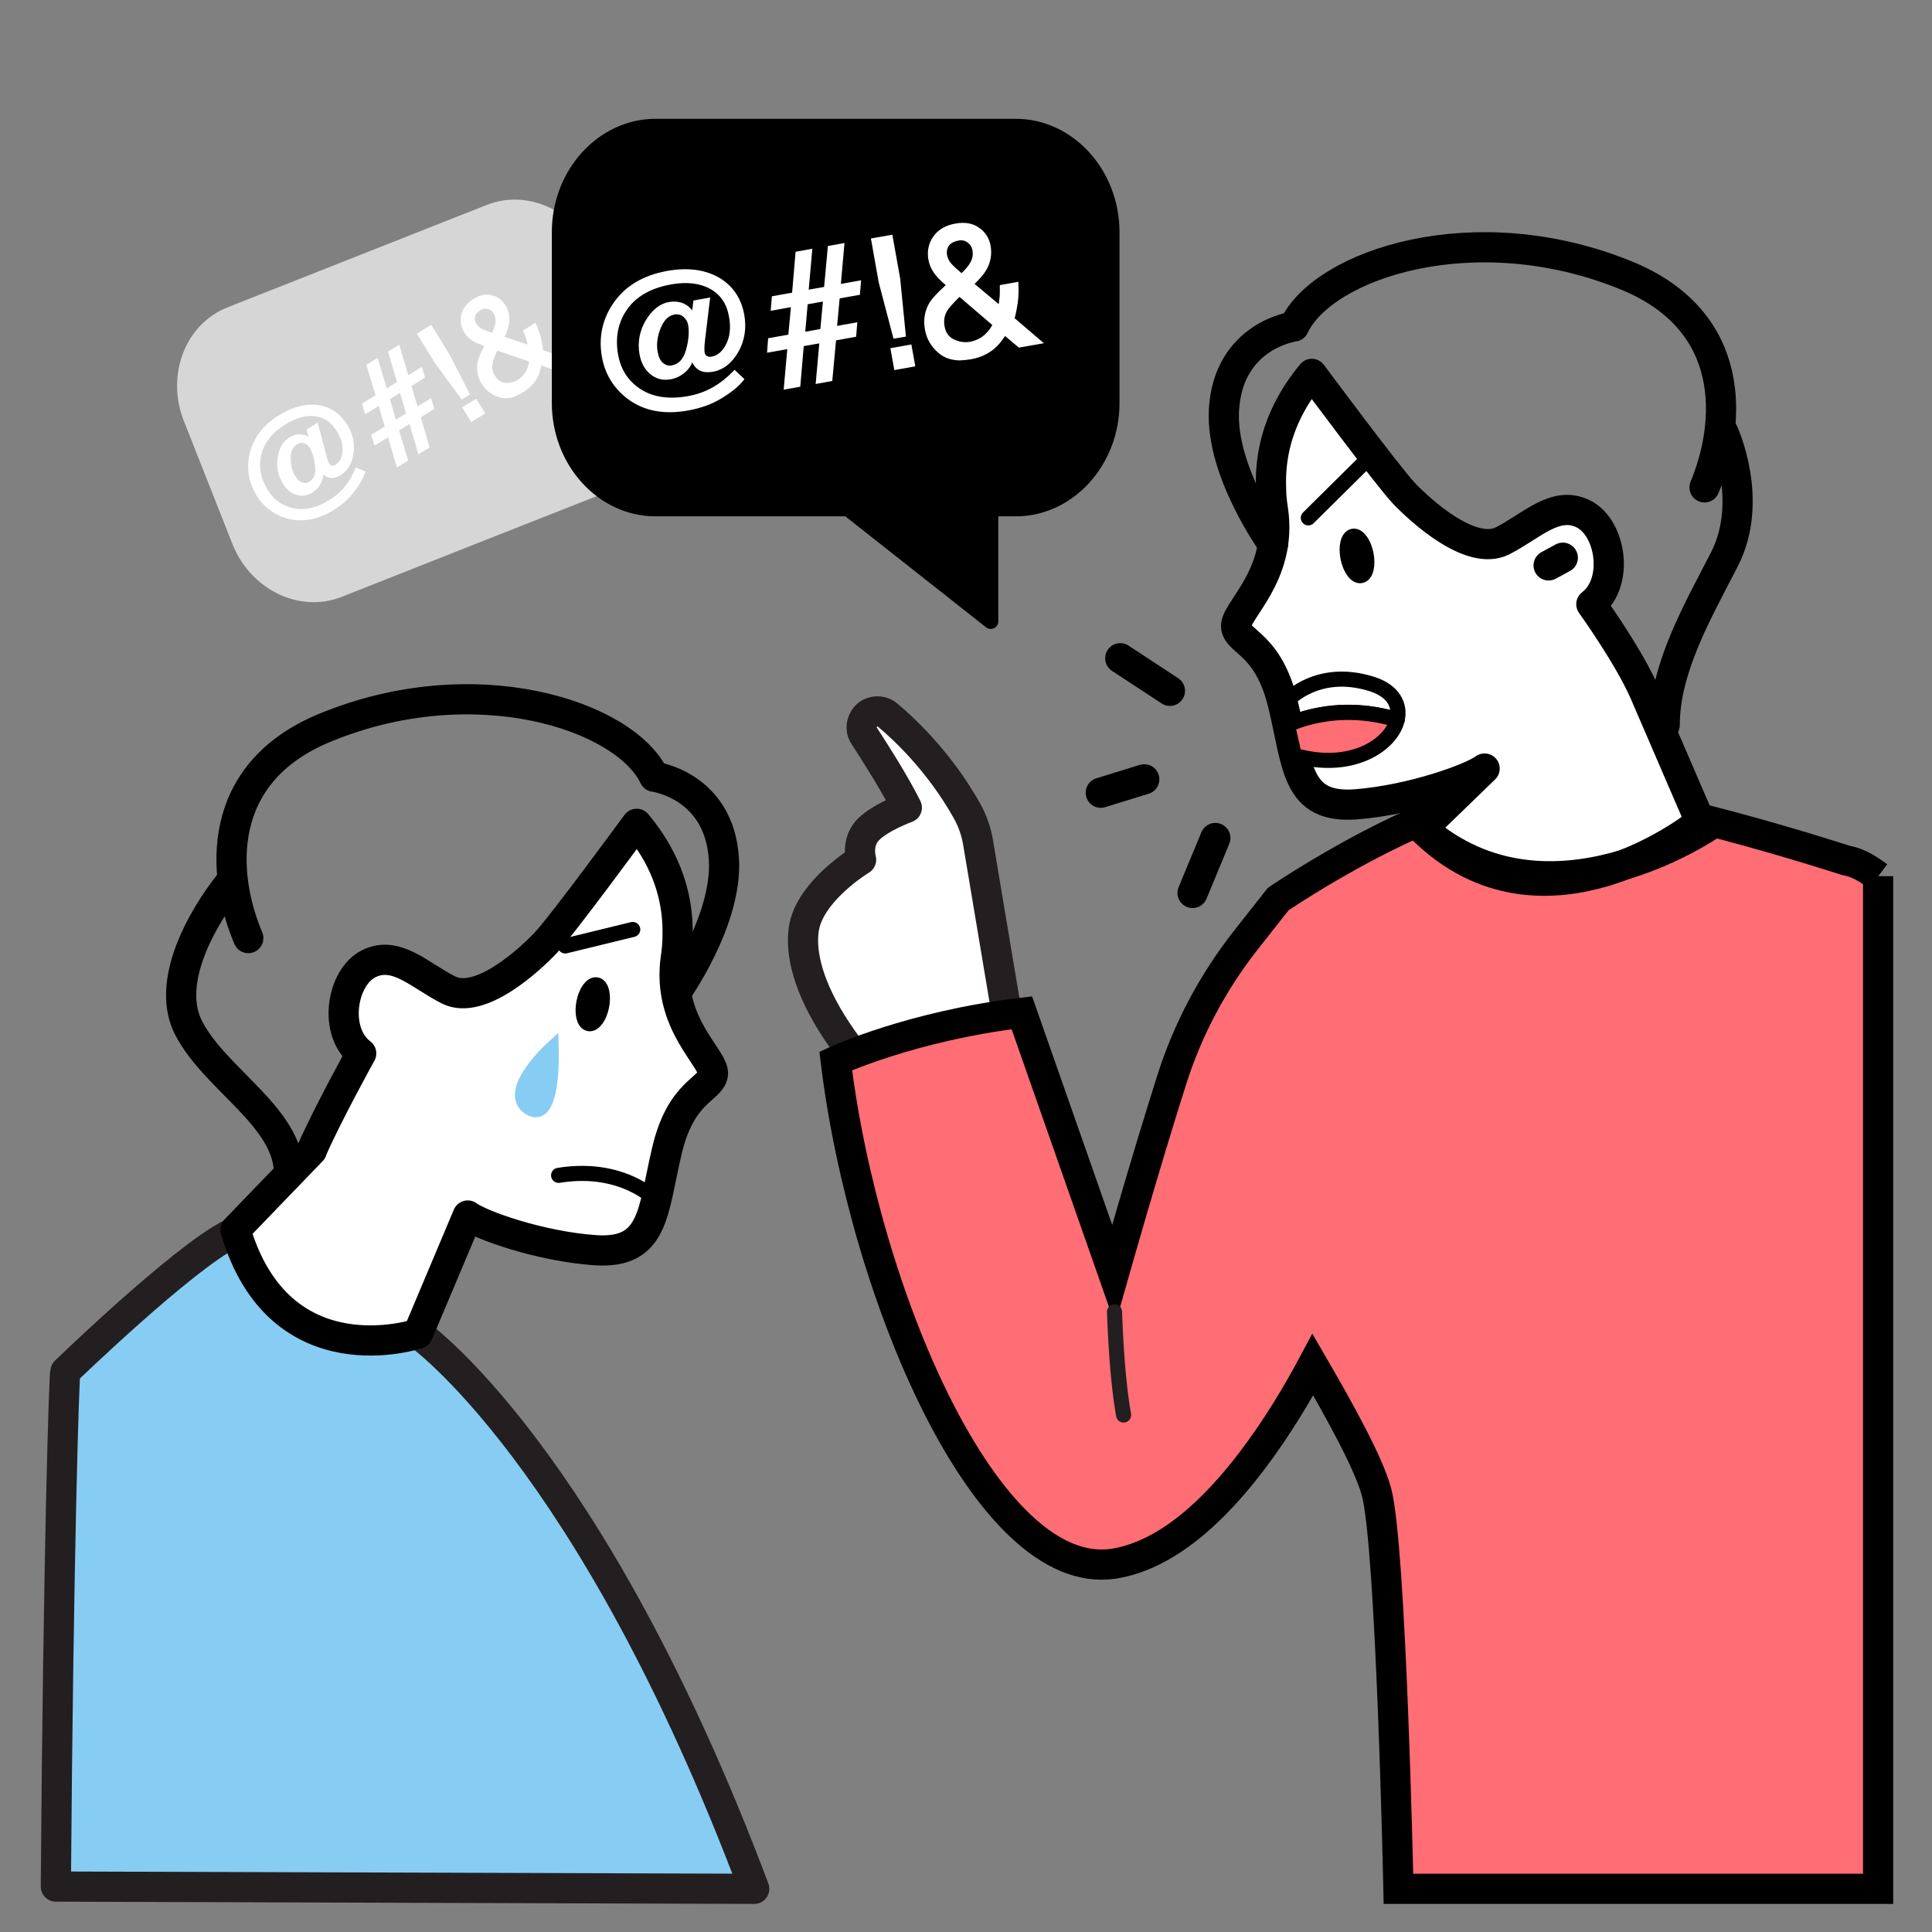 <?xml version="1.0" encoding="UTF-8"?>
<svg id="Calque_1" data-name="Calque 1" xmlns="http://www.w3.org/2000/svg" viewBox="0 0 128 128">
  <rect x="0" y="0" width="128" height="128" fill="#808080" stroke="none"/>
  <defs>
    <style>
      .cls-1, .cls-2, .cls-3, .cls-4, .cls-5, .cls-6, .cls-7, .cls-8, .cls-9, .cls-10, .cls-11 {
        stroke-linecap: round;
      }

      .cls-1, .cls-2, .cls-3, .cls-4, .cls-6, .cls-7, .cls-8, .cls-9, .cls-10, .cls-11 {
        stroke-linejoin: round;
      }

      .cls-1, .cls-4, .cls-5, .cls-12, .cls-8, .cls-9, .cls-13, .cls-11 {
        stroke: #000;
      }

      .cls-1, .cls-12 {
        fill: #ff6d75;
      }

      .cls-2 {
        fill: #d6d6d6;
        stroke: #d6d6d6;
      }

      .cls-3, .cls-4, .cls-9, .cls-13, .cls-10 {
        fill: none;
      }

      .cls-3, .cls-6, .cls-7 {
        stroke: #231f20;
      }

      .cls-14, .cls-7, .cls-8 {
        fill: #fff;
      }

      .cls-5 {
        fill: #bfe6fc;
      }

      .cls-5, .cls-12, .cls-6, .cls-7, .cls-8, .cls-9, .cls-13 {
        stroke-width: 2px;
      }

      .cls-5, .cls-12, .cls-15, .cls-13 {
        stroke-miterlimit: 10;
      }

      .cls-6, .cls-15 {
        fill: #87ccf3;
      }

      .cls-15 {
        stroke: #87ccf3;
      }

      .cls-10 {
        stroke: #fff;
        stroke-width: 8px;
      }
    </style>
  </defs>
  <path class="cls-2" d="m38.45,32.76l1.19-.47c2.53-1,3.7-4.09,2.61-6.86l-3.22-8.16c-1.1-2.77-4.06-4.23-6.59-3.23l-17.19,6.79c-2.53,1-3.7,4.09-2.61,6.86l3.22,8.16c1.1,2.78,4.06,4.23,6.59,3.23l9.18-3.63,6.82-2.69Z"/>
  <g>
    <g>
      <path class="cls-14" d="m18.95,34.23c-.8-.25-1.41-.73-1.85-1.44-.52-.84-.67-1.73-.47-2.67.23-1.04.87-1.89,1.93-2.54.92-.56,1.78-.78,2.59-.64.76.14,1.36.55,1.79,1.25.36.59.49,1.2.4,1.83s-.36,1.08-.8,1.35c-.26.16-.48.21-.68.16s-.35-.16-.45-.33c-.02-.03-.03-.06-.05-.09s-.03-.07-.04-.11c.05.38,0,.7-.13.95s-.31.44-.53.58c-.32.2-.64.24-.98.13s-.62-.34-.84-.7c-.32-.51-.43-1.07-.33-1.67s.34-1.02.72-1.25c.26-.16.53-.22.79-.17s.47.17.61.38l-.21-.77.57-.35.53,2.01c.04.16.08.28.11.37s.07.17.1.23c.07.12.16.18.26.19s.2-.01.29-.07c.29-.18.46-.5.51-.95s-.09-.92-.39-1.42c-.37-.6-.87-.94-1.49-1.02s-1.29.09-2,.52c-.98.6-1.55,1.35-1.72,2.24-.14.76.01,1.51.46,2.25.4.64.94,1.06,1.63,1.23.81.21,1.68.04,2.59-.52.43-.26.78-.58,1.07-.94s.51-.75.68-1.17l.47.19c-.11.35-.33.76-.68,1.22s-.8.87-1.36,1.21c-1.08.66-2.11.84-3.11.52Zm1.23-4.95c-.19-.06-.37-.03-.56.08-.29.18-.44.51-.44.99s.1.89.31,1.23c.16.25.33.41.52.48s.37.05.54-.06c.35-.21.49-.58.44-1.11s-.18-.95-.38-1.28c-.1-.16-.24-.27-.43-.33Z"/>
      <path class="cls-14" d="m21.29,34.2c-.81.32-1.61.36-2.38.12h0c-.82-.26-1.46-.76-1.9-1.48-.53-.86-.69-1.78-.48-2.74.23-1.06.89-1.94,1.97-2.6.93-.57,1.83-.79,2.66-.65.79.14,1.41.58,1.85,1.3.37.6.51,1.24.41,1.9-.1.66-.38,1.14-.84,1.42-.27.17-.53.23-.75.18-.16-.04-.3-.12-.41-.23-.01.23-.07.43-.16.6-.14.27-.33.47-.57.62-.34.21-.7.26-1.06.14-.36-.11-.66-.36-.89-.75-.33-.53-.44-1.11-.34-1.73.1-.63.36-1.07.77-1.32.28-.17.57-.24.86-.19.15.03.29.08.41.16l-.13-.49.74-.46.56,2.14c.04.15.08.27.11.36.03.09.06.16.09.21.05.09.12.14.19.14.08,0,.16-.01.23-.06.27-.17.42-.45.46-.87.04-.43-.08-.88-.38-1.36-.35-.58-.82-.9-1.42-.98-.6-.08-1.25.09-1.94.51-.95.58-1.51,1.32-1.67,2.18-.14.73.01,1.47.45,2.18.38.62.91,1.02,1.57,1.19.78.21,1.63.03,2.52-.51.42-.26.77-.56,1.05-.92.28-.35.5-.74.66-1.15l.04-.09.64.26-.03.08c-.11.36-.34.78-.7,1.25-.36.47-.82.89-1.38,1.23-.27.17-.54.31-.82.41Zm-1.88-6.94c-.26.1-.53.24-.81.41-1.03.63-1.66,1.47-1.88,2.48-.2.91-.05,1.78.46,2.59.42.68,1.02,1.15,1.8,1.4h0c.96.3,1.98.13,3.03-.51.54-.33.99-.73,1.33-1.18.31-.42.53-.79.64-1.11l-.3-.12c-.16.39-.38.76-.65,1.1-.29.37-.66.69-1.1.96-.93.57-1.83.75-2.67.54-.71-.18-1.28-.61-1.69-1.28-.46-.75-.62-1.53-.48-2.31.17-.91.76-1.69,1.76-2.31.72-.45,1.42-.63,2.06-.54.65.09,1.18.45,1.56,1.07.31.51.45,1.01.4,1.48-.05.48-.23.82-.55,1.02-.11.07-.23.09-.35.08-.13-.01-.25-.09-.34-.23-.04-.07-.08-.15-.11-.25-.03-.09-.07-.22-.11-.37l-.5-1.88-.4.24.34,1.25-.32-.47c-.13-.19-.31-.3-.55-.34-.24-.04-.48,0-.72.16-.36.22-.59.62-.68,1.19-.09.57.02,1.11.32,1.6.21.34.47.56.79.66.31.1.61.06.9-.12.21-.13.37-.31.5-.54.12-.23.16-.53.12-.89l.19-.04s.02.07.04.1c.01.03.02.06.04.08.09.15.22.25.39.29.17.04.37,0,.6-.15.41-.25.66-.68.75-1.28.09-.61-.04-1.2-.39-1.77-.41-.67-.99-1.08-1.72-1.21-.54-.09-1.12-.02-1.72.22Zm1.06,4.89c-.16.06-.33.06-.5,0-.21-.07-.41-.25-.57-.52-.22-.36-.33-.79-.33-1.28,0-.51.17-.87.49-1.07.21-.13.43-.16.64-.09h0c.21.07.37.19.48.37.21.34.34.78.4,1.32.06.56-.1.97-.48,1.2-.04.02-.08.04-.12.06Zm-.69-2.76s-.08.03-.12.06c-.27.16-.4.46-.4.91,0,.46.1.86.3,1.18.14.23.3.38.47.43.16.06.31.04.46-.05.32-.2.44-.53.39-1.02-.05-.51-.18-.93-.37-1.24-.09-.14-.21-.24-.37-.29h0c-.12-.04-.24-.04-.36.01Z"/>
    </g>
    <g>
      <path class="cls-14" d="m24.71,28.85l.9-.55-.45-1.55-.9.55-.16-.52.9-.55-.61-2.02.58-.35.6,2.02.85-.53-.59-2.02.57-.35.6,2.02.9-.55.16.52-.9.55.45,1.56.9-.55.16.52-.89.55.58,2.01-.57.35-.59-2.01-.86.53.6,2-.58.35-.59-2.01-.9.55-.16-.52Zm2.32-1.43l-.45-1.56-.85.53.46,1.55.84-.52Z"/>
      <path class="cls-14" d="m26.3,30.98l-.59-2.01-.9.55-.22-.71.9-.55-.4-1.36-.9.55-.21-.71.9-.55-.61-2.02.75-.46.6,2.02.68-.42-.59-2.02.74-.45.6,2.02.9-.55.21.71-.9.55.4,1.36.9-.55.21.71-.89.55.58,2.01-.74.45-.59-2.01-.69.43.6,2-.75.46Zm-.48-2.31l.59,2.01.4-.25-.6-2,1.03-.64.59,2.01.4-.24-.58-2.01.89-.55-.1-.33-.9.55-.51-1.75.9-.55-.1-.33-.9.55-.6-2.02-.4.25.59,2.02-1.02.63-.6-2.02-.41.25.61,2.02-.9.55.1.33.9-.55.51,1.75-.9.55.1.33.9-.55Zm.3-.58l-.52-1.74,1.03-.63.51,1.75-1.01.62Zm-.29-1.65l.4,1.36.67-.41-.4-1.36-.68.42Z"/>
    </g>
    <g>
      <path class="cls-14" d="m27.76,22.14l.78-.48,1.15,1.87,1.32,2.58-.39.24-1.71-2.34-1.15-1.87Zm3,4.88l.77-.47.49.8-.77.47-.49-.8Z"/>
      <path class="cls-14" d="m31.22,27.96l-.6-.97.93-.57.6.97-.93.57Zm-.33-.91l.39.64.6-.37-.39-.64-.6.37Zm-.3-.58l-1.77-2.41-1.2-1.96.95-.58,1.2,1.95,1.37,2.66-.55.34Zm-2.7-4.3l1.1,1.78,1.66,2.26.24-.15-1.28-2.5-1.1-1.78-.62.38Z"/>
    </g>
    <g>
      <path class="cls-14" d="m31.31,22.47c-.2-.14-.35-.29-.46-.47-.23-.37-.29-.75-.19-1.14s.36-.72.77-.97.77-.32,1.13-.23.64.29.83.6c.22.36.3.75.24,1.17-.04.24-.15.56-.33.97l1.8.6c-.06-.25-.1-.43-.14-.55s-.1-.28-.18-.48l.66-.41c.18.39.31.79.38,1.21s.09.59.05.53l1.76.6-.9.55-.93-.32c-.07.36-.16.65-.27.86-.19.37-.49.68-.89.93-.59.36-1.12.47-1.58.31s-.82-.43-1.06-.83c-.26-.43-.36-.87-.27-1.32.05-.27.21-.68.49-1.21-.41-.13-.71-.26-.91-.4Zm3.63,2.15c.13-.26.19-.5.2-.73l-2.25-.78c-.21.47-.34.8-.37.99-.05.3,0,.59.18.86.19.3.44.47.76.49s.61-.04.86-.19c.29-.18.49-.39.62-.65Zm-2.03-3.18c.04-.27,0-.51-.13-.72-.1-.17-.25-.28-.43-.33s-.37-.02-.56.09c-.29.18-.43.39-.42.65,0,.13.04.26.11.37.1.16.23.28.41.37s.43.19.78.3c.14-.32.22-.57.25-.73Z"/>
      <path class="cls-14" d="m34.21,26.24c-.42.17-.82.19-1.17.07-.48-.16-.86-.45-1.12-.87-.28-.45-.37-.92-.29-1.39.05-.27.2-.64.45-1.13-.36-.12-.64-.25-.83-.38-.21-.14-.37-.31-.48-.5-.24-.39-.31-.8-.2-1.21.1-.42.38-.76.81-1.03.41-.26.82-.34,1.2-.24.38.09.68.31.89.64.24.38.32.8.26,1.23-.03.23-.13.53-.3.89l1.53.51c-.04-.16-.07-.29-.1-.38-.03-.11-.09-.27-.18-.47l-.03-.08.82-.51.05.1c.18.39.31.81.39,1.23.04.24.07.39.07.48l1.87.64-1.11.68-.87-.3c-.07.32-.15.58-.26.78-.2.39-.51.71-.92.97-.17.1-.33.19-.49.25Zm-2.42-6.43c-.1.04-.2.09-.3.15-.39.24-.64.55-.73.91-.09.37-.04.72.18,1.06.1.16.25.31.43.44h0c.19.13.48.26.88.39l.11.03-.05.1c-.27.52-.43.92-.48,1.18-.08.42.01.84.26,1.25.23.38.57.64,1.01.79.43.14.94.04,1.5-.31.38-.24.67-.54.85-.89.11-.21.19-.49.26-.83l.02-.11,1,.34.68-.42-1.51-.52-.05.02-.06-.08-.14-.23.14.05c0-.07-.03-.19-.06-.38-.07-.37-.18-.74-.33-1.08l-.5.31c.07.17.12.31.15.41.04.12.08.31.14.56l.04.17-2.06-.69.05-.1c.18-.39.29-.71.32-.94.06-.39-.02-.76-.23-1.1-.18-.29-.43-.47-.77-.56-.24-.06-.49-.04-.75.07Zm2.37,5.64c-.21.08-.44.12-.7.1-.35-.03-.63-.21-.83-.54-.18-.3-.25-.61-.19-.93.03-.21.16-.54.38-1.02l.04-.08,2.4.83v.07c-.01.24-.09.5-.22.77h0c-.13.27-.35.51-.65.69-.07.04-.14.08-.22.11Zm-1.21-2.23c-.19.41-.3.71-.32.89-.05.28,0,.54.17.8.17.28.39.42.68.45.3.02.56-.04.8-.18.27-.17.46-.37.58-.61h0c.11-.22.17-.43.19-.62l-2.09-.72Zm-.23-.94l-.08-.03c-.34-.11-.61-.21-.79-.3-.19-.1-.34-.24-.45-.41-.08-.13-.12-.27-.13-.42,0-.29.15-.54.47-.74.21-.13.43-.17.64-.11.21.06.37.19.49.37.14.23.19.5.14.79h0c-.03.18-.11.43-.25.76l-.03.08Zm-.76-1.79s-.08.04-.13.06c-.26.16-.38.34-.37.57,0,.11.04.22.1.33.09.14.21.26.37.34.16.08.38.17.68.26.11-.27.18-.48.21-.63h0c.04-.25,0-.46-.12-.66-.09-.15-.21-.24-.38-.29-.12-.03-.24-.03-.36.02Z"/>
    </g>
  </g>
  <path class="cls-11" d="m37.06,15.38v11.32c0,3.86,2.87,7.01,6.38,7.01h12.74s9.46,7.46,9.46,7.46v-7.46h1.65c3.51,0,6.38-3.15,6.38-7.01v-11.32c0-3.85-2.87-7.01-6.38-7.01h-23.85c-3.51,0-6.38,3.16-6.38,7.01Z"/>
  <path class="cls-7" d="m57.16,47.8c-.12.31-.1.67.1.96.76,1.17,2.03,3.16,2.82,4.75,0,0-1.77.64-2.57,1.47-.8.83-.46,1.98-.46,1.98,0,0-3.44,2.07-3.8,4.62-.23,1.61.32,3.87,2.12,6.62,1.05,1.61,2.51,3.39,4.48,5.3l6.83-6.46-1.88-11.22c-.12-.72-.36-1.42-.72-2.07-.79-1.42-2.47-4.01-5.28-6.38-.32-.27-.77-.31-1.14-.13-.24.12-.4.32-.49.54Z"/>
  <path class="cls-6" d="m4.34,90.86s7.74-7.49,10.94-9.1c3.2-1.61,8-2.99,11.49-1.72,2.1.77-3.44,5.04.91,8.31,0,0,11.46,7.99,22.29,36.79l-46.27-.15c.16-21.73.55-34.1.63-34.12h0"/>
  <path class="cls-9" d="m44.79,65.75s3.42-4.77,3.17-8.83c-.3-4.9-4.62-5.46-4.62-5.46-1.93-4.06-11.89-7.36-21.85-3.23-7.27,3.02-6.83,9.7-5.04,13.92"/>
  <path class="cls-9" d="m15.23,58.5s-4.76,5.7-2.72,9.63c1.78,3.42,6.61,5.87,6.64,9.6"/>
  <path class="cls-8" d="m20.65,76.22c1.05-2.4,3.28-6.43,3.28-6.43-1.87-1.41-1.32-5.03.5-5.94,1.82-.91,3.38.78,5.29,1.74,2.1,1.05,5.42-2.05,6.43-3.12,1.03-1.07,6.03-7.89,6.03-7.89,1.08,1.3,2.81,3.77,2.71,7.45,0,.46-.04.91-.11,1.39-.66,4.44,2.63,6.74,2.45,7.77-.18,1.02-2.12,1.09-3.05,5.07-.95,4.02-.81,6.83-4.74,6.57-3.71-.26-7.63-1.68-8.45-2.3l-3.3,7.83s-9.15,3.08-12.09-6.88l5.06-5.25Z"/>
  <ellipse class="cls-11" cx="39.27" cy="66.53" rx="1.31" ry=".6" transform="translate(-33.56 92.3) rotate(-78.93)"/>
  <line class="cls-4" x1="41.92" y1="61.58" x2="37.45" y2="62.67"/>
  <path class="cls-4" d="m43.8,79.82s-2.22-2.69-6.79-1.95"/>
  <path class="cls-12" d="m124.43,58.05v67.09h-31.78s-.48-22.68-1.45-26.28c-.5-1.88-2.37-5.26-4.22-8.45-1.01,1.89-2.39,4.22-4.07,6.42-2.5,3.29-5.65,6.23-9.13,6.77-8.43,1.27-16.55-17.97-18.41-33.31,0,0,5.01-2.32,12.33-3.19l6.08,17.34s2.07-7.31,3.87-12.96c1.06-3.32,2.72-6.43,4.88-9.18l2.15-2.73s2.63-1.8,6.08-3.6c3.45-1.8,7.69-3.6,10.92-3.6,6.45,0,20.63,4.64,20.63,4.64.64.1,1.34.46,2.12,1.05Z"/>
  <path class="cls-8" d="m98.35,50.92c-.83.63-4.79,2.08-8.53,2.37-3.96.29-3.84-2.55-4.81-6.61-.97-4.02-2.92-4.08-3.11-5.11-.18-1.05,3.12-3.38,2.43-7.86-.08-.49-.12-.94-.12-1.4-.13-3.72,1.62-6.22,2.7-7.54,0,0,5.09,6.86,6.13,7.94,1.03,1.07,4.39,4.19,6.51,3.12,1.93-.98,3.49-2.69,5.34-1.79,1.85.91,2.41,4.56.54,5.99,0,0,2.44,3.39,3.51,5.82l3.71,8.6s-10.31,8.46-18.41.46l4.12-3.99Z"/>
  <path class="cls-4" d="m92.57,47.68c-4.2-1.28-7.25.35-7.25.35v.02s-.31-1.37-.31-1.37c0,0,2.05-2.59,5.92-1.35,1.38.45,1.86,1.39,1.64,2.35Z"/>
  <path class="cls-1" d="m92.57,47.68c-.4,1.7-3.09,3.45-6.82,2.36l-.45-1.98v-.02s3.07-1.63,7.26-.35Z"/>
  <path class="cls-3" d="m73.84,86.91c.07,1.99.23,4.77.6,6.84"/>
  <path class="cls-9" d="m84.34,36.06s-3.48-4.8-3.25-8.9c.28-4.95,4.64-5.53,4.64-5.53,1.92-4.11,11.97-7.5,22.04-3.37,7.36,3.01,6.94,9.76,5.16,14.03"/>
  <path class="cls-9" d="m114.15,28.59s2.13,4.53.08,8.5c-1.78,3.46-3.93,7.17-3.94,10.94"/>
  <line class="cls-4" x1="90.93" y1="30.1" x2="86.68" y2="34.31"/>
  <ellipse class="cls-11" cx="89.91" cy="36.82" rx=".61" ry="1.33" transform="translate(-5.49 18.41) rotate(-11.34)"/>
  <line class="cls-8" x1="103.54" y1="36.95" x2="102.6" y2="37.46"/>
  <path class="cls-13" d="m113.47,54.54s-10.82,7.66-19.23.37"/>
  <g>
    <g>
      <line class="cls-5" x1="79.01" y1="59.16" x2="80.52" y2="55.52"/>
      <line class="cls-5" x1="74.22" y1="43.61" x2="77.51" y2="45.77"/>
    </g>
    <line class="cls-5" x1="72.93" y1="52.52" x2="75.81" y2="51.63"/>
  </g>
  <path class="cls-15" d="m36.52,69.54s-3.04,2.8-1.44,3.84,1.44-3.84,1.44-3.84Z"/>
  <g>
    <g>
      <path class="cls-14" d="m41.54,26.23c-.84-.68-1.35-1.55-1.54-2.6-.22-1.25.01-2.39.7-3.42.77-1.14,1.94-1.86,3.52-2.14,1.37-.24,2.51-.09,3.41.47.85.52,1.37,1.31,1.55,2.35.16.88.03,1.67-.39,2.39s-.95,1.13-1.6,1.24c-.38.07-.68.03-.89-.12s-.34-.35-.39-.61c0-.04-.01-.09-.01-.13s0-.1,0-.15c-.13.48-.33.84-.61,1.07s-.58.39-.91.44c-.47.08-.89-.02-1.24-.31s-.58-.7-.68-1.24c-.14-.77,0-1.48.39-2.16s.89-1.06,1.46-1.16c.39-.07.74-.01,1.03.17s.48.43.55.75l.12-1.02.85-.15-.32,2.66c-.02.21-.04.37-.04.5s0,.23.02.32c.03.17.11.29.23.35s.25.08.38.05c.44-.08.79-.38,1.06-.9s.33-1.15.2-1.89c-.16-.89-.59-1.54-1.31-1.94s-1.6-.51-2.65-.32c-1.46.26-2.5.88-3.12,1.88-.53.84-.7,1.82-.51,2.92.17.96.63,1.71,1.38,2.26.88.64,2,.84,3.36.6.64-.11,1.21-.32,1.73-.62s.97-.66,1.37-1.08l.47.45c-.29.37-.76.75-1.4,1.14s-1.37.66-2.2.81c-1.61.29-2.94,0-3.98-.85Zm3.82-5.36c-.19-.16-.43-.22-.71-.17-.44.08-.77.4-1,.98s-.3,1.12-.21,1.63c.07.38.2.65.4.82s.43.23.68.19c.52-.09.87-.47,1.05-1.12s.23-1.23.14-1.72c-.04-.24-.16-.44-.35-.6Z"/>
      <path class="cls-14" d="m44.37,27.31c-1.13,0-2.1-.33-2.91-.98h0c-.86-.7-1.39-1.6-1.58-2.68-.23-1.28.02-2.46.72-3.51.78-1.17,1.99-1.9,3.6-2.19,1.39-.25,2.57-.08,3.5.48.88.54,1.42,1.36,1.61,2.43.16.9.02,1.73-.4,2.47-.43.74-1,1.18-1.68,1.3-.41.07-.74.02-.98-.15-.18-.12-.3-.28-.38-.47-.12.27-.28.48-.47.65-.3.25-.62.41-.97.47-.51.09-.96-.02-1.34-.34-.38-.31-.62-.75-.72-1.32-.14-.79,0-1.54.41-2.24.42-.7.94-1.12,1.55-1.22.42-.07.8-.01,1.12.18.17.11.31.23.41.38l.08-.66,1.11-.2-.34,2.83c-.02.2-.04.36-.04.49,0,.12,0,.22.01.3.02.13.08.22.16.26.09.05.19.06.3.04.4-.07.72-.34.97-.83.25-.49.32-1.1.19-1.81-.15-.86-.56-1.47-1.25-1.85-.68-.38-1.55-.48-2.57-.3-1.42.25-2.44.86-3.04,1.82-.51.81-.68,1.77-.49,2.83.16.92.61,1.66,1.33,2.18.84.62,1.94.81,3.27.58.62-.11,1.19-.31,1.69-.6.5-.29.95-.65,1.34-1.06l.09-.09.65.62-.07.09c-.3.38-.78.77-1.43,1.17-.65.4-1.41.67-2.25.82-.41.07-.8.11-1.17.11Zm1.04-9.22c-.37,0-.75.04-1.16.11-1.54.27-2.69.97-3.44,2.08-.67,1-.9,2.12-.68,3.33.18,1.02.68,1.87,1.49,2.53h0c1.01.82,2.32,1.1,3.88.82.81-.14,1.53-.41,2.16-.79.58-.35,1.01-.7,1.29-1.02l-.3-.29c-.38.39-.82.73-1.31,1.02-.53.3-1.12.52-1.77.63-1.39.25-2.56.04-3.46-.62-.77-.56-1.25-1.34-1.42-2.33-.2-1.12-.02-2.14.52-3,.64-1.02,1.72-1.67,3.21-1.93,1.08-.19,2-.08,2.73.33.74.42,1.21,1.1,1.37,2.03.14.76.06,1.42-.22,1.97-.28.55-.67.88-1.15.96-.16.03-.32,0-.46-.07-.16-.08-.25-.23-.29-.44-.02-.1-.02-.21-.02-.35,0-.13.02-.29.04-.5l.3-2.5-.59.1-.19,1.66-.16-.71c-.06-.28-.23-.5-.5-.67-.27-.17-.58-.22-.95-.15-.54.1-1,.47-1.38,1.1-.38.65-.51,1.34-.38,2.07.09.51.3.9.63,1.17.33.27.71.36,1.14.28.31-.05.59-.19.86-.42.26-.22.45-.56.57-1.01l.25.04s0,.1,0,.14c0,.04,0,.08,0,.12.04.23.15.4.34.53.18.13.45.17.8.1.61-.11,1.12-.51,1.51-1.18.4-.69.52-1.46.37-2.3-.18-1-.68-1.76-1.5-2.26-.61-.37-1.33-.56-2.17-.56Zm-1.04,6.37c-.22,0-.42-.08-.6-.23-.22-.19-.37-.49-.44-.89-.09-.53-.02-1.1.21-1.7.25-.61.61-.97,1.1-1.05.32-.05.59,0,.81.2h0c.22.18.35.41.4.67.09.5.04,1.1-.15,1.77-.2.7-.58,1.11-1.15,1.21-.06.01-.12.02-.17.02Zm.48-3.64c-.05,0-.11,0-.17.02-.4.07-.69.37-.91.9-.22.55-.29,1.07-.2,1.56.06.35.18.6.36.75.17.14.36.2.57.16.47-.08.78-.42.95-1.03.18-.64.22-1.2.14-1.66-.04-.21-.14-.38-.31-.53h0c-.13-.11-.27-.16-.44-.16Z"/>
    </g>
    <g>
      <path class="cls-14" d="m51.01,22.51l1.34-.24.19-2.08-1.34.24.06-.7,1.34-.24.23-2.71.86-.15-.24,2.71,1.28-.23.25-2.71.85-.15-.24,2.71,1.34-.24-.06.7-1.34.24-.2,2.08,1.34-.24-.06.7-1.33.24-.25,2.69-.85.15.24-2.69-1.29.23-.23,2.69-.86.15.24-2.69-1.34.24.05-.7Zm3.46-.61l.2-2.08-1.28.23-.18,2.08,1.26-.22Z"/>
      <path class="cls-14" d="m51.92,25.82l.24-2.69-1.34.24.07-.96,1.34-.24.17-1.82-1.34.24.08-.96,1.34-.24.23-2.71,1.11-.2-.24,2.71,1.02-.18.25-2.71,1.1-.2-.24,2.71,1.34-.24-.08.96-1.34.24-.17,1.82,1.34-.24-.08.96-1.33.24-.25,2.69-1.1.2.24-2.69-1.03.18-.23,2.69-1.12.2Zm.52-2.99l-.24,2.69.6-.11.23-2.69,1.54-.27-.24,2.69.59-.11.25-2.69,1.33-.24.04-.44-1.34.24.22-2.34,1.34-.24.04-.44-1.34.24.24-2.71-.59.11-.25,2.71-1.53.27.24-2.71-.6.11-.23,2.71-1.34.24-.04.44,1.34-.24-.21,2.34-1.34.24-.04.44,1.34-.24Zm.64-.55l.2-2.34,1.53-.27-.22,2.34-1.51.27Zm.43-2.12l-.16,1.82,1-.18.17-1.82-1.02.18Z"/>
    </g>
    <g>
      <path class="cls-14" d="m57.85,15.9l1.17-.21.49,2.79.37,3.72-.59.1-.95-3.62-.49-2.79Zm1.29,7.28l1.15-.2.21,1.2-1.15.2-.21-1.2Z"/>
      <path class="cls-14" d="m59.25,24.52l-.26-1.45,1.39-.25.26,1.45-1.39.25Zm.03-1.24l.17.95.9-.16-.17-.95-.9.16Zm-.08-.83l-.98-3.73-.52-2.92,1.42-.25.52,2.91.38,3.84-.82.14Zm-1.21-6.44l.47,2.66.92,3.5.36-.06-.36-3.6-.47-2.66-.92.17Z"/>
    </g>
    <g>
      <path class="cls-14" d="m61.96,17.98c-.17-.26-.28-.52-.33-.78-.1-.55,0-1.03.31-1.46s.77-.69,1.39-.8,1.08-.02,1.47.26.63.65.71,1.11c.1.54,0,1.05-.26,1.52-.16.27-.44.61-.86,1l1.87,1.57c.05-.33.08-.57.09-.73s.02-.38.01-.66l.99-.17c.03.55,0,1.1-.12,1.63s-.17.75-.19.66l1.83,1.56-1.34.24-.97-.83c-.25.4-.5.7-.73.9-.41.36-.91.59-1.51.7-.88.16-1.56.03-2.05-.37s-.78-.9-.88-1.5c-.11-.64-.01-1.21.3-1.71.19-.3.58-.71,1.16-1.22-.43-.35-.73-.65-.9-.91Zm3.34,4.3c.27-.25.47-.51.59-.78l-2.33-2c-.48.46-.78.8-.91,1.02-.2.33-.27.71-.19,1.12.08.45.31.77.68.95s.74.24,1.12.18c.43-.08.78-.24,1.05-.49Zm-.93-4.79c.18-.3.24-.61.19-.93-.04-.25-.17-.45-.36-.6s-.44-.2-.72-.15c-.43.08-.7.27-.81.58-.06.16-.07.33-.04.5.04.23.15.45.31.64s.43.43.79.72c.32-.32.53-.58.64-.76Z"/>
      <path class="cls-14" d="m63.65,23.88c-.59,0-1.07-.16-1.44-.47-.51-.42-.82-.95-.93-1.57-.12-.67-.01-1.28.31-1.8.19-.3.54-.67,1.07-1.15-.38-.32-.65-.6-.81-.85-.18-.27-.29-.55-.34-.83-.1-.58.01-1.1.33-1.55.32-.45.82-.74,1.47-.85.62-.11,1.14-.02,1.56.28.42.29.67.7.76,1.19.1.57,0,1.11-.28,1.6-.15.26-.41.57-.78.93l1.6,1.34c.03-.21.05-.38.06-.5.01-.15.02-.36.01-.65v-.11s1.23-.22,1.23-.22v.14c.04.56,0,1.12-.11,1.66-.06.31-.1.5-.14.61l1.94,1.66-1.66.29-.91-.77c-.23.35-.46.62-.68.81-.42.37-.95.62-1.57.73-.25.04-.49.07-.71.07Zm.14-8.86c-.14,0-.28.01-.44.04-.58.1-1.02.36-1.31.75-.29.4-.38.85-.29,1.36.04.24.15.49.31.73h0c.16.25.46.54.88.88l.12.09-.11.1c-.57.5-.95.9-1.14,1.19-.29.47-.39,1.02-.28,1.63.1.56.38,1.04.84,1.43.45.38,1.11.49,1.95.34.57-.1,1.06-.33,1.45-.67.22-.2.46-.49.71-.88l.08-.12,1.03.88,1.02-.18-1.57-1.34h-.07s-.03-.12-.03-.12l-.06-.35.15.12c.02-.09.06-.24.11-.48.1-.48.14-.97.12-1.46l-.74.13c0,.24,0,.43-.01.57-.01.17-.05.41-.1.74l-.03.22-2.15-1.8.1-.1c.4-.39.69-.71.83-.97.25-.44.34-.92.25-1.43-.08-.44-.29-.77-.66-1.03-.26-.18-.57-.28-.94-.28Zm.17,7.9c-.29,0-.59-.07-.88-.21-.41-.2-.66-.55-.75-1.04-.08-.45,0-.85.21-1.21.14-.23.44-.57.93-1.04l.08-.08,2.49,2.13-.04.08c-.13.29-.34.57-.62.82h0c-.29.27-.66.44-1.11.52-.1.02-.21.03-.31.03Zm-.39-3.25c-.42.41-.69.72-.81.91-.19.31-.25.65-.18,1.04.07.41.27.69.61.86.34.17.69.22,1.04.17.4-.07.73-.23.99-.46h0c.23-.21.41-.43.52-.66l-2.17-1.86Zm.17-1.24l-.09-.07c-.36-.29-.63-.54-.81-.74-.18-.21-.3-.44-.34-.7-.03-.2-.02-.39.05-.57.13-.36.44-.58.91-.66.32-.06.59,0,.82.18.22.17.36.4.41.68.06.35,0,.69-.2,1.02h0c-.12.2-.34.46-.66.79l-.08.08Zm-.06-2.51c-.06,0-.12,0-.18.02-.38.07-.62.23-.72.5-.05.14-.06.29-.04.44.04.21.13.41.28.58.15.17.38.38.69.64.27-.27.45-.49.55-.66h0c.17-.28.22-.55.17-.85-.04-.22-.14-.39-.32-.52-.13-.1-.27-.15-.44-.15Z"/>
    </g>
  </g>
  <rect class="cls-10" x="-5126.93" y="-3944.23" width="6467.34" height="6437.3"/>
</svg>